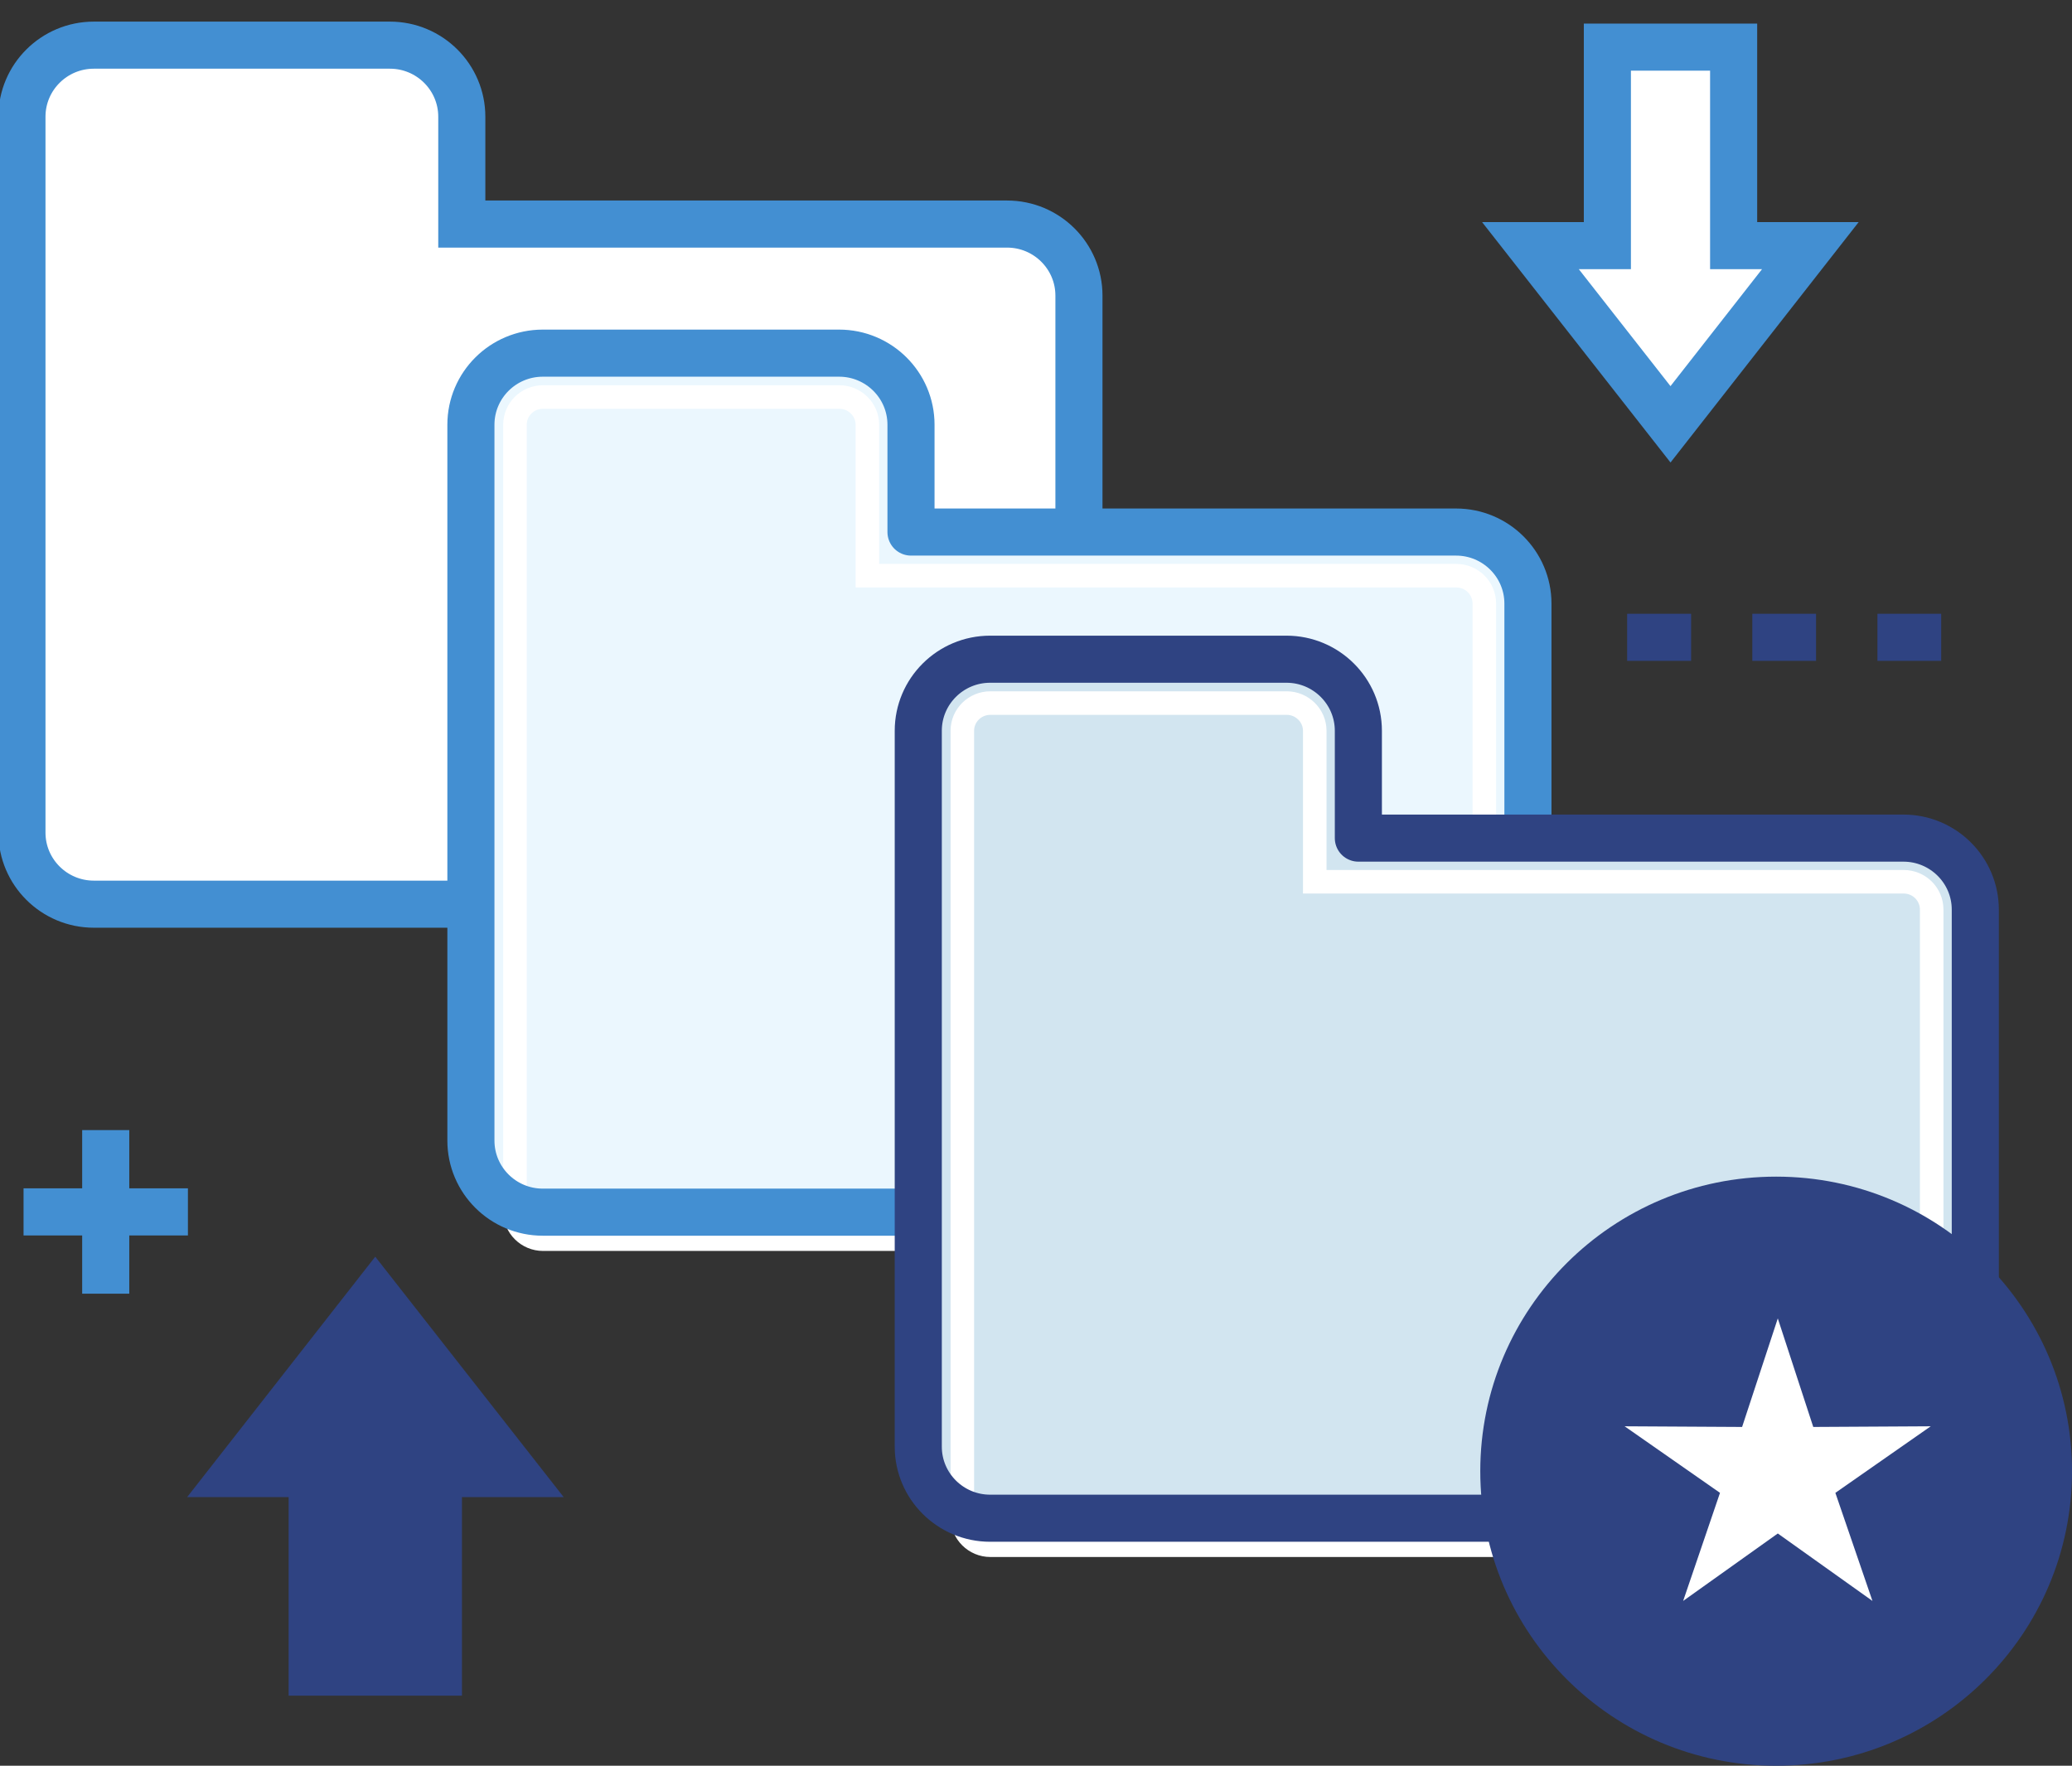 <svg width="88" height="75" viewBox="0 0 88 75" fill="none" xmlns="http://www.w3.org/2000/svg">
<rect x="0" y="0" width="88" height="75" fill="#333333" stroke="none"/>
<g clip-path="url(#clip0_302_1600)">
<path d="M42.762 9.517H19.613V4.958C19.613 3.28 18.245 1.918 16.56 1.918H3.985C2.3 1.918 0.932 3.28 0.932 4.958V35.365C0.932 37.043 2.3 38.405 3.985 38.405H42.771C44.456 38.405 45.824 37.043 45.824 35.365V12.557C45.824 10.879 44.456 9.517 42.771 9.517H42.762Z" fill="white"/>
<path d="M42.762 9.517H19.613V4.958C19.613 3.28 18.245 1.918 16.56 1.918H3.985C2.3 1.918 0.932 3.28 0.932 4.958V35.365C0.932 37.043 2.3 38.405 3.985 38.405H42.771C44.456 38.405 45.824 37.043 45.824 35.365V12.557C45.824 10.879 44.456 9.517 42.771 9.517H42.762Z" stroke="#438FD2" stroke-width="2"/>
<path d="M42.762 36.55H3.984C3.333 36.55 2.793 36.022 2.793 35.364V4.965C2.793 4.317 3.324 3.779 3.984 3.779H16.569C17.221 3.779 17.76 4.308 17.76 4.965V11.378H42.771C43.423 11.378 43.962 11.906 43.962 12.565V35.373C43.962 36.031 43.432 36.559 42.771 36.559L42.762 36.55Z" stroke="white"/>
<path d="M61.84 22.599H38.691V18.04C38.691 16.362 37.322 15 35.638 15H23.053C21.368 15 20 16.362 20 18.04V48.447C20 50.125 21.368 51.487 23.053 51.487H61.84C63.525 51.487 64.893 50.125 64.893 48.447V25.639C64.893 23.961 63.525 22.599 61.84 22.599Z" fill="#EBF7FE"/>
<path d="M61.84 52.634H23.062C22.411 52.634 21.871 52.106 21.871 51.448V18.04C21.871 17.392 22.402 16.863 23.062 16.863H35.647C36.299 16.863 36.839 17.392 36.839 18.04V24.453H61.849C62.51 24.453 63.041 24.981 63.041 25.639V51.448C63.041 52.106 62.51 52.634 61.849 52.634H61.84Z" stroke="white"/>
<path d="M61.84 22.599H38.691V18.04C38.691 16.362 37.322 15 35.638 15H23.053C21.368 15 20 16.362 20 18.04V48.447C20 50.125 21.368 51.487 23.053 51.487H61.84C63.525 51.487 64.893 50.125 64.893 48.447V25.639C64.893 23.961 63.525 22.599 61.84 22.599Z" stroke="#438FD2" stroke-width="2" stroke-linejoin="round"/>
<path d="M80.84 35.599H57.691V31.04C57.691 29.362 56.322 28 54.638 28H42.053C40.368 28 39 29.362 39 31.04V61.447C39 63.125 40.368 64.487 42.053 64.487H80.84C82.525 64.487 83.893 63.125 83.893 61.447V38.639C83.893 36.961 82.525 35.599 80.84 35.599Z" fill="#D2E5F0"/>
<path d="M80.84 65.634H42.062C41.411 65.634 40.871 65.106 40.871 64.448V31.04C40.871 30.392 41.402 29.863 42.062 29.863H54.647C55.299 29.863 55.839 30.392 55.839 31.04V37.453H80.849C81.51 37.453 82.041 37.981 82.041 38.639V64.448C82.041 65.106 81.51 65.634 80.849 65.634H80.84Z" stroke="white"/>
<path d="M80.84 35.599H57.691V31.04C57.691 29.362 56.322 28 54.638 28H42.053C40.368 28 39 29.362 39 31.04V61.447C39 63.125 40.368 64.487 42.053 64.487H80.84C82.525 64.487 83.893 63.125 83.893 61.447V38.639C83.893 36.961 82.525 35.599 80.84 35.599Z" stroke="#2F4382" stroke-width="2" stroke-linejoin="round"/>
<path d="M4.49 48V54.95" stroke="#438FD2" stroke-width="2" stroke-linejoin="round"/>
<path d="M1 51.475H7.981" stroke="#438FD2" stroke-width="2" stroke-linejoin="round"/>
<path d="M21.886 62.59L15.938 55L10 62.59H13.258V71.023H18.619V62.59H21.886Z" fill="#2F4382" stroke="#2F4382" stroke-width="2"/>
<path d="M65 10.434L70.948 18.023L76.887 10.434H73.629V2.001H68.267V10.434H65Z" fill="white" stroke="#438FD2" stroke-width="2"/>
<path d="M69.106 27.07H71.823" stroke="#2F4382" stroke-width="2"/>
<path d="M74.422 27.07H77.13" stroke="#2F4382" stroke-width="2"/>
<path d="M79.736 27.07H82.445" stroke="#2F4382" stroke-width="2"/>
<path d="M75.435 75C82.375 75 88.001 69.398 88.001 62.489C88.001 55.58 82.375 49.978 75.435 49.978C68.495 49.978 62.869 55.58 62.869 62.489C62.869 69.398 68.495 75 75.435 75Z" fill="#2F4382"/>
<path d="M75.505 56L77.011 60.61L82 60.582L77.95 63.409L79.525 68L75.505 65.135L71.485 68L73.05 63.409L69 60.582L73.989 60.61L75.505 56Z" fill="white"/>
</g>
<defs>
<clipPath id="clip0_302_1600">
<rect width="88.001" height="75" fill="white"/>
</clipPath>
</defs>
</svg>
